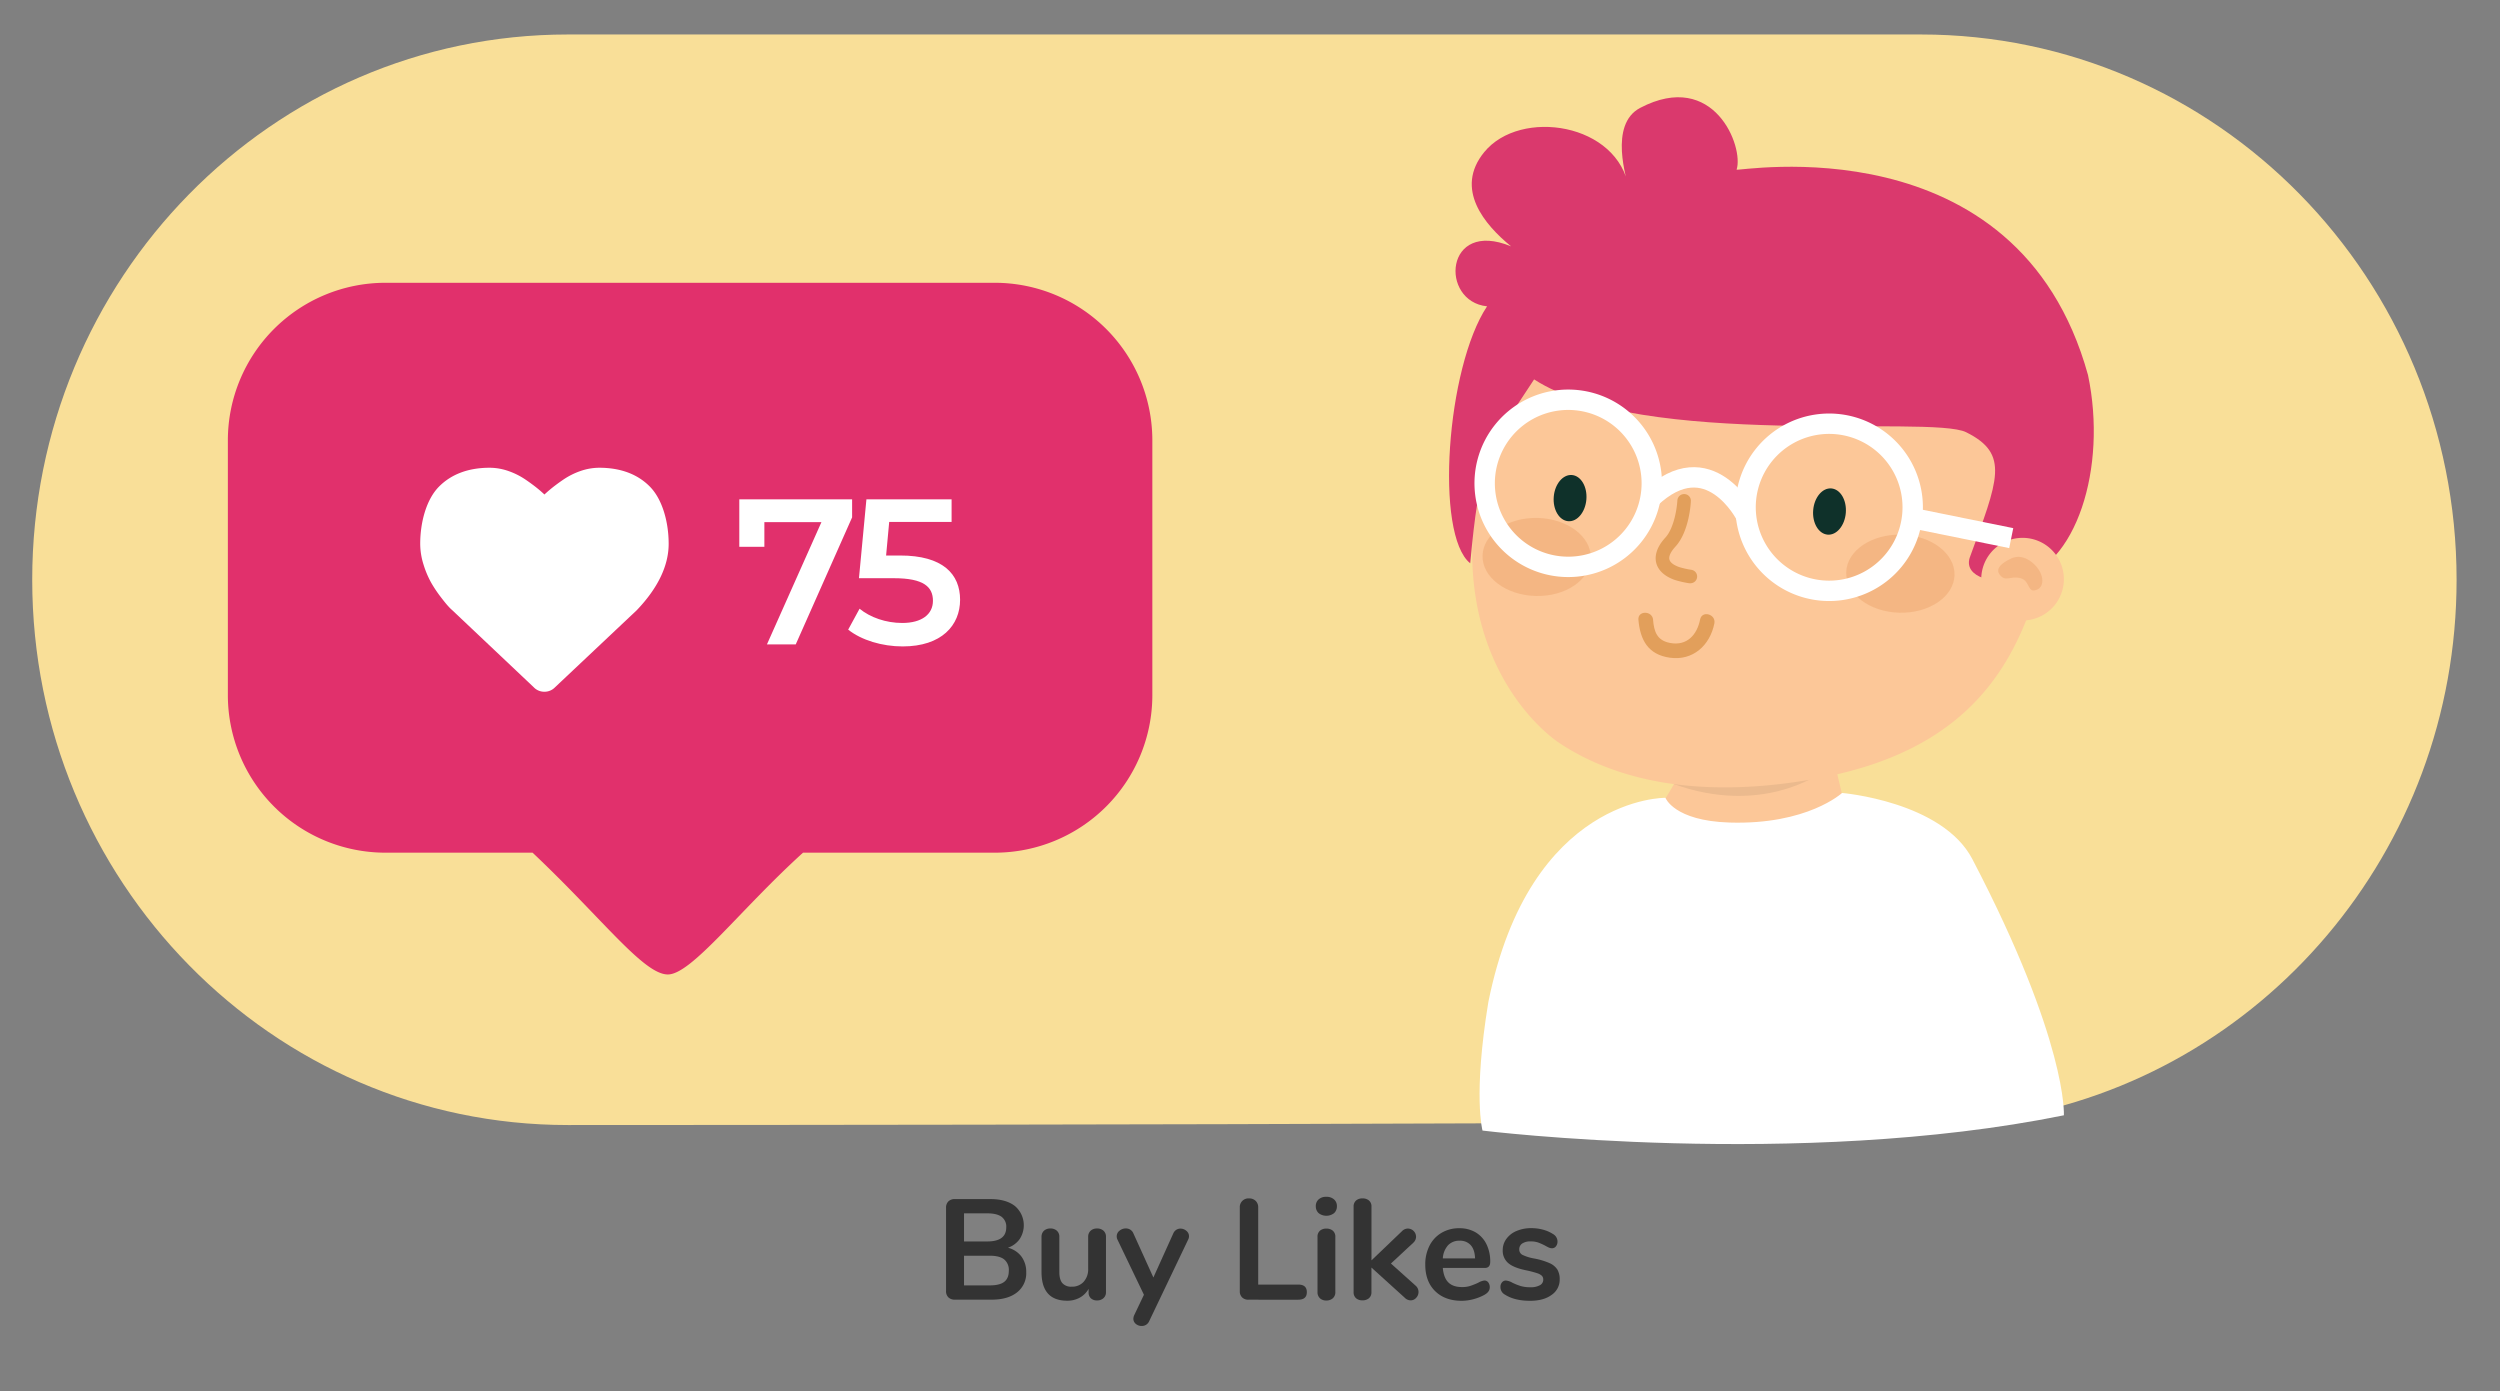 <svg xmlns="http://www.w3.org/2000/svg" viewBox="0 0 1226.63 682.72"><rect x="0" y="0" width="1226.63" height="682.72" fill="#808080" stroke="none"/><g id="likes"><path d="M942.53,16.92H278.61c-145.14,0-262.8,119.77-262.8,267.52S133.47,552,278.61,552c0,0,622.66,0,705.51-3.35,125.37-20.29,221.21-130.83,221.21-264.16C1205.33,136.69,1087.67,16.92,942.53,16.92Z" fill="#f9df98"/><path d="M779.09,491.46c-3.16,31.85,138.1,1.47,137.28-25.24-.77-25.17-12.39-78.27-17.25-95.3-13.73-48.18-38.29,10.69-73.51,5.95C812.22,403.52,796.84,412.84,779.09,491.46Z" fill="#fcc798"/><path d="M823.52,381.15s10.37,4.21,29.24,4.21c23.36,0,39.79-5.64,39.79-5.64s-28.32,20.48-71.22,5Z" fill="#070707" opacity="0.07"/><path d="M817.14,391.44s4.19,11.28,31.37,12.14c38.35,1.21,55.3-14.51,55.3-14.51s49.13,4.12,63.93,32.46c46.91,89.86,44.91,125.69,44.91,125.69-130.58,26.57-285.25,7.5-285.25,7.5s-4.7-17,2.86-63.05C750.62,390.52,817.14,391.44,817.14,391.44Z" fill="#fff"/><path d="M725.24,239.87c8.31-45.73,12.12-70,43.36-92.78s72.59-33.9,119.24-33A213.62,213.62,0,0,1,941,132.9c28.15,14.47,58.14,38.87,64.1,78.3,3.44,22.71,2.66,44.88-2.31,65.42-12.07,49.91-36.91,91.31-110.06,105.11-43.66,8.23-90.7,7-127.19-16.87C752.3,356.16,711.13,317.56,725.24,239.87Z" fill="#fcc798"/><path d="M729.63,150.3c-23.32-2.37-21-43,11.77-29.43-13-10.62-27.91-28.16-13.17-46.22,17.72-21.73,66-14.33,71,17.94-.93-4.2-10.07-31.5,5.53-39.66,36.33-19,50.94,19.23,47.31,30.3C851.7,84.42,989.9,58.8,1024.48,184c9.62,45.71-5.89,94.48-35.43,100.55-10,2.05-25.5-1-22.66-10.77,14-38.41,19.81-51-1.68-61.7-17.28-8.65-158.74,8.49-212-25.93-23.46,35.2-26.85,41.69-31.34,90.23C703.89,262.44,709.69,180.32,729.63,150.3Z" fill="#da396d"/><path d="M889.64,250.32c-.52,6.26,2.65,11.62,7.07,12s8.43-4.41,8.94-10.67-2.65-11.61-7.07-12S890.15,244.07,889.64,250.32Z" fill="#0f312a"/><path d="M762.35,243.73c-.52,6.25,2.65,11.62,7.07,12s8.43-4.41,8.94-10.66-2.65-11.62-7.07-12S762.86,237.47,762.35,243.73Z" fill="#0f312a"/><path d="M829.17,286.18l-.3,0a47.12,47.12,0,0,1-7.2-1.65c-6.34-2.27-8.43-5.85-9.06-8.44s-.41-7,4.5-12.3C821.48,259,822.82,249,823,245.6a3.32,3.32,0,0,1,3.45-3.18,3.26,3.26,0,0,1,3.17,3.45c0,.61-.7,14.92-7.61,22.38-2.23,2.42-3.3,4.68-2.92,6.22s2.07,2.78,4.85,3.78a43.19,43.19,0,0,0,6,1.34,3.32,3.32,0,0,1-.7,6.59Z" fill="#e29f5b"/><path d="M972.21,286.22A20.27,20.27,0,1,0,990.33,264,20.26,20.26,0,0,0,972.21,286.22Z" fill="#fcc798"/><path d="M986,274.44s4.86-3.52,11,1.45,6.37,11.8,2.54,13.41c-5,2.13-3.2-4.24-8.16-5.6s-7.43,2.15-10.33-1.87S986,274.44,986,274.44Z" fill="#ea9f66" opacity="0.4"/><path d="M811.07,304.11c.51,5.86,1.91,10.15,8.42,11.37,8.21,1.53,13.18-4,14.67-11.54.9-4.56,7.86-2.63,7,1.92-2.14,10.79-10.51,18.43-21.81,16.85-10.71-1.51-14.59-8.67-15.46-18.6-.41-4.63,6.81-4.6,7.22,0Z" fill="#e29f5b"/><path d="M959,282.21c-.32,10.58-12.47,18.82-27.15,18.42s-26.31-9.3-26-19.88S918.3,261.93,933,262.33,959.29,271.63,959,282.21Z" fill="#ea9f66" opacity="0.4"/><path d="M780.55,274c-.31,10.57-12.47,18.82-27.14,18.42s-26.32-9.3-26-19.88,12.47-18.82,27.15-18.42S780.87,263.38,780.55,274Z" fill="#ea9f66" opacity="0.4"/><path d="M856.68,253a41,41,0,1,0,36.62-44.89A41,41,0,0,0,856.68,253Z" fill="none" stroke="#fff" stroke-miterlimit="10" stroke-width="10"/><path d="M728.66,241.24a41,41,0,1,0,36.62-44.89A41,41,0,0,0,728.66,241.24Z" fill="none" stroke="#fff" stroke-miterlimit="10" stroke-width="10"/><path d="M856.68,253s-18.12-35.9-47-8.44" fill="none" stroke="#fff" stroke-miterlimit="10" stroke-width="10"/><line x1="940.17" y1="254.57" x2="986.81" y2="264.03" fill="none" stroke="#fff" stroke-miterlimit="10" stroke-width="10"/><g id="likes-2" data-name="likes"><path d="M488.29,138.75H188.91a77.34,77.34,0,0,0-77.11,77.11V341.27a77.33,77.33,0,0,0,77.11,77.1h72.4c34.27,32.35,54.43,59.75,66.37,59.75,11.63,0,35.26-31.59,66.32-59.75h94.29a77.33,77.33,0,0,0,77.11-77.1V215.86A77.34,77.34,0,0,0,488.29,138.75Z" fill="#e1306c"/><path d="M267.08,339.4a7.08,7.08,0,0,1-5.25-2.25l-40-37.82a19.78,19.78,0,0,1-1.84-1.82c-.79-.84-2.06-2.39-3.78-4.64a62.17,62.17,0,0,1-4.62-6.92,45.37,45.37,0,0,1-3.74-8.8,34.17,34.17,0,0,1-1.67-10.32c0-10.73,3.08-21.84,9.15-28s14.46-9.33,24.94-9.33a28.19,28.19,0,0,1,9.22,1.62,36,36,0,0,1,8.51,4.3q3.72,2.55,6.4,4.79c.93.78,1.84,1.59,2.73,2.42.89-.83,1.8-1.64,2.74-2.42q2.67-2.24,6.39-4.79a35.93,35.93,0,0,1,8.5-4.3,28.45,28.45,0,0,1,9.22-1.62c10.48,0,18.88,3.13,24.95,9.33s9.15,17.3,9.15,28-5.28,21.74-15.68,32.6l-40.07,37.78A7.09,7.09,0,0,1,267.08,339.4Z" fill="#fff"/><path d="M418.09,245v8.85l-27.66,62.33H376.3l26.74-60h-28v12.1h-12.3V245Z" fill="#fff"/><path d="M471.07,294.29c0,12.51-9.05,22.88-28.17,22.88-10.06,0-20.23-3.05-26.74-8.24l5.59-10.27c5.19,4.27,12.92,7,20.95,7,9.46,0,15.05-4.17,15.05-10.88s-4.37-11.08-19.12-11.08H421.45L425.11,245H466.9v11.09H436.29l-1.52,16.47h6.81C462.63,272.53,471.07,281.68,471.07,294.29Z" fill="#fff"/></g><path d="M501.18,616.54a12.56,12.56,0,0,1,2.34,7.7,11.88,11.88,0,0,1-4.51,9.87q-4.51,3.57-12.43,3.57H468.52a4.36,4.36,0,0,1-3.18-1.12,4.17,4.17,0,0,1-1.16-3.15V592.6a4.2,4.2,0,0,1,1.16-3.15,4.4,4.4,0,0,1,3.18-1.12h17.36q7.71,0,12.08,3.4A12.37,12.37,0,0,1,500.27,608a11.74,11.74,0,0,1-5.71,4.2A12,12,0,0,1,501.18,616.54ZM473,609.12h11.41q9.31,0,9.31-6.93a6,6,0,0,0-2.31-5.18q-2.31-1.68-7-1.68H473Zm19.74,19.81c1.5-1.16,2.24-3,2.24-5.46a6.68,6.68,0,0,0-2.27-5.53q-2.28-1.82-7.11-1.82H473v14.56h12.6Q490.51,630.68,492.74,628.93Z" fill="#333"/><path d="M541.46,603.87a3.92,3.92,0,0,1,1.19,3V634a3.79,3.79,0,0,1-1.22,2.94,4.53,4.53,0,0,1-3.19,1.12,4.23,4.23,0,0,1-3-1.05,3.76,3.76,0,0,1-1.12-2.87v-1.75a11.16,11.16,0,0,1-4.34,4.31,12.57,12.57,0,0,1-6.16,1.5q-12.6,0-12.6-14.14V606.88a4,4,0,0,1,1.19-3,4.46,4.46,0,0,1,3.15-1.12,4.52,4.52,0,0,1,3.22,1.12,3.92,3.92,0,0,1,1.19,3v17.29q0,3.65,1.47,5.39a5.69,5.69,0,0,0,4.62,1.75,7.54,7.54,0,0,0,5.85-2.41,9.14,9.14,0,0,0,2.2-6.41V606.88a4,4,0,0,1,1.19-3,4.46,4.46,0,0,1,3.15-1.12A4.52,4.52,0,0,1,541.46,603.87Z" fill="#333"/><path d="M577.13,603.42a3.75,3.75,0,0,1,2.06-.6,4.41,4.41,0,0,1,2.91,1.09,3.37,3.37,0,0,1,1.29,2.69,3.58,3.58,0,0,1-.42,1.61l-19.11,40a3.9,3.9,0,0,1-3.71,2.38,4.32,4.32,0,0,1-2.83-1,3.19,3.19,0,0,1-1.23-2.56,4.56,4.56,0,0,1,.42-1.75l4.76-10-13-27.09a3.57,3.57,0,0,1-.35-1.61,3.43,3.43,0,0,1,1.37-2.73,4.79,4.79,0,0,1,3.11-1.12,4.07,4.07,0,0,1,2.17.6,3.92,3.92,0,0,1,1.54,1.85l9.8,21.63,9.73-21.56A4,4,0,0,1,577.13,603.42Z" fill="#333"/><path d="M609.43,636.56a4.13,4.13,0,0,1-1.12-3.08v-41a4.23,4.23,0,0,1,4.48-4.48,4.5,4.5,0,0,1,3.33,1.23,4.41,4.41,0,0,1,1.22,3.25v37.8H637q4.2,0,4.2,3.71c0,2.48-1.4,3.71-4.2,3.71H612.58A4.26,4.26,0,0,1,609.43,636.56Z" fill="#333"/><path d="M647,595.23a4.44,4.44,0,0,1-1.4-3.4,4.31,4.31,0,0,1,1.4-3.36,5.43,5.43,0,0,1,3.78-1.26,5.49,5.49,0,0,1,3.75,1.26,4.27,4.27,0,0,1,1.43,3.36,4.44,4.44,0,0,1-1.4,3.4,6.18,6.18,0,0,1-7.56,0Zm.67,41.79a3.94,3.94,0,0,1-1.23-3.12v-27a3.83,3.83,0,0,1,1.23-3.08,4.59,4.59,0,0,1,3.11-1,4.75,4.75,0,0,1,3.15,1,3.79,3.79,0,0,1,1.26,3.08v27a3.9,3.9,0,0,1-1.26,3.12,4.67,4.67,0,0,1-3.15,1.08A4.51,4.51,0,0,1,647.62,637Z" fill="#333"/><path d="M696,633.9a4.11,4.11,0,0,1-1.15,2.87,3.56,3.56,0,0,1-2.7,1.26,4.11,4.11,0,0,1-2.87-1.26l-16.38-14.84v12a3.77,3.77,0,0,1-1.26,3.08,4.75,4.75,0,0,1-3.15,1,4.59,4.59,0,0,1-3.11-1,3.82,3.82,0,0,1-1.23-3.08V592.11A3.83,3.83,0,0,1,665.4,589a4.59,4.59,0,0,1,3.11-1,4.75,4.75,0,0,1,3.15,1,3.79,3.79,0,0,1,1.26,3.08v26.32l15-14.35a4,4,0,0,1,2.87-1.26,4.07,4.07,0,0,1,4,4,4,4,0,0,1-1.33,2.94l-11,10.22,12.18,10.92A4.08,4.08,0,0,1,696,633.9Z" fill="#333"/><path d="M730.22,629.21a3.8,3.8,0,0,1,.73,2.45q0,2.18-2.59,3.64a23.41,23.41,0,0,1-5.39,2.14,22.52,22.52,0,0,1-5.74.8q-8.26,0-13.09-4.76t-4.83-13a20,20,0,0,1,2.1-9.31,15.32,15.32,0,0,1,5.92-6.3,16.76,16.76,0,0,1,8.64-2.24,15.55,15.55,0,0,1,8,2,13.8,13.8,0,0,1,5.32,5.74,19.07,19.07,0,0,1,1.89,8.75c0,2-.89,3-2.66,3H707.92q.42,4.83,2.73,7.11t6.72,2.27a12.62,12.62,0,0,0,4-.56,37.27,37.27,0,0,0,3.88-1.54,7.85,7.85,0,0,1,3.08-1.12A2.39,2.39,0,0,1,730.22,629.21ZM710.48,611a10.56,10.56,0,0,0-2.56,6.44h15.82q-.13-4.26-2.1-6.47a6.94,6.94,0,0,0-5.46-2.21A7.51,7.51,0,0,0,710.48,611Z" fill="#333"/><path d="M738.44,635.23a4.17,4.17,0,0,1-2.24-3.78,3.32,3.32,0,0,1,.77-2.27,2.4,2.4,0,0,1,1.89-.88,7.84,7.84,0,0,1,3.29,1.12,30.33,30.33,0,0,0,4.09,1.61,16.51,16.51,0,0,0,4.73.56,9,9,0,0,0,4.59-1,3,3,0,0,0,1.64-2.73,2.62,2.62,0,0,0-.67-1.89,6,6,0,0,0-2.38-1.29,50.48,50.48,0,0,0-5.21-1.37q-6.23-1.26-8.92-3.57a7.93,7.93,0,0,1-2.7-6.37,9.19,9.19,0,0,1,1.82-5.56,11.72,11.72,0,0,1,5-3.85,18.19,18.19,0,0,1,7.24-1.37,21.72,21.72,0,0,1,5.67.74,17.36,17.36,0,0,1,4.9,2.13,4.24,4.24,0,0,1,2.24,3.71,3.61,3.61,0,0,1-.77,2.35,2.34,2.34,0,0,1-1.89.94,3.85,3.85,0,0,1-1.51-.31c-.49-.21-1.1-.53-1.85-.95a29,29,0,0,0-3.5-1.57,10.89,10.89,0,0,0-3.64-.53,7.07,7.07,0,0,0-4.1,1,3.32,3.32,0,0,0-1.5,2.87A2.9,2.9,0,0,0,747,615.7a21.73,21.73,0,0,0,5.95,1.82,34.2,34.2,0,0,1,7.35,2.24,8.7,8.7,0,0,1,3.82,3.15,9.23,9.23,0,0,1,1.15,4.83,9,9,0,0,1-4,7.63q-3.94,2.88-10.53,2.87Q743.13,638.24,738.44,635.23Z" fill="#333"/></g></svg>